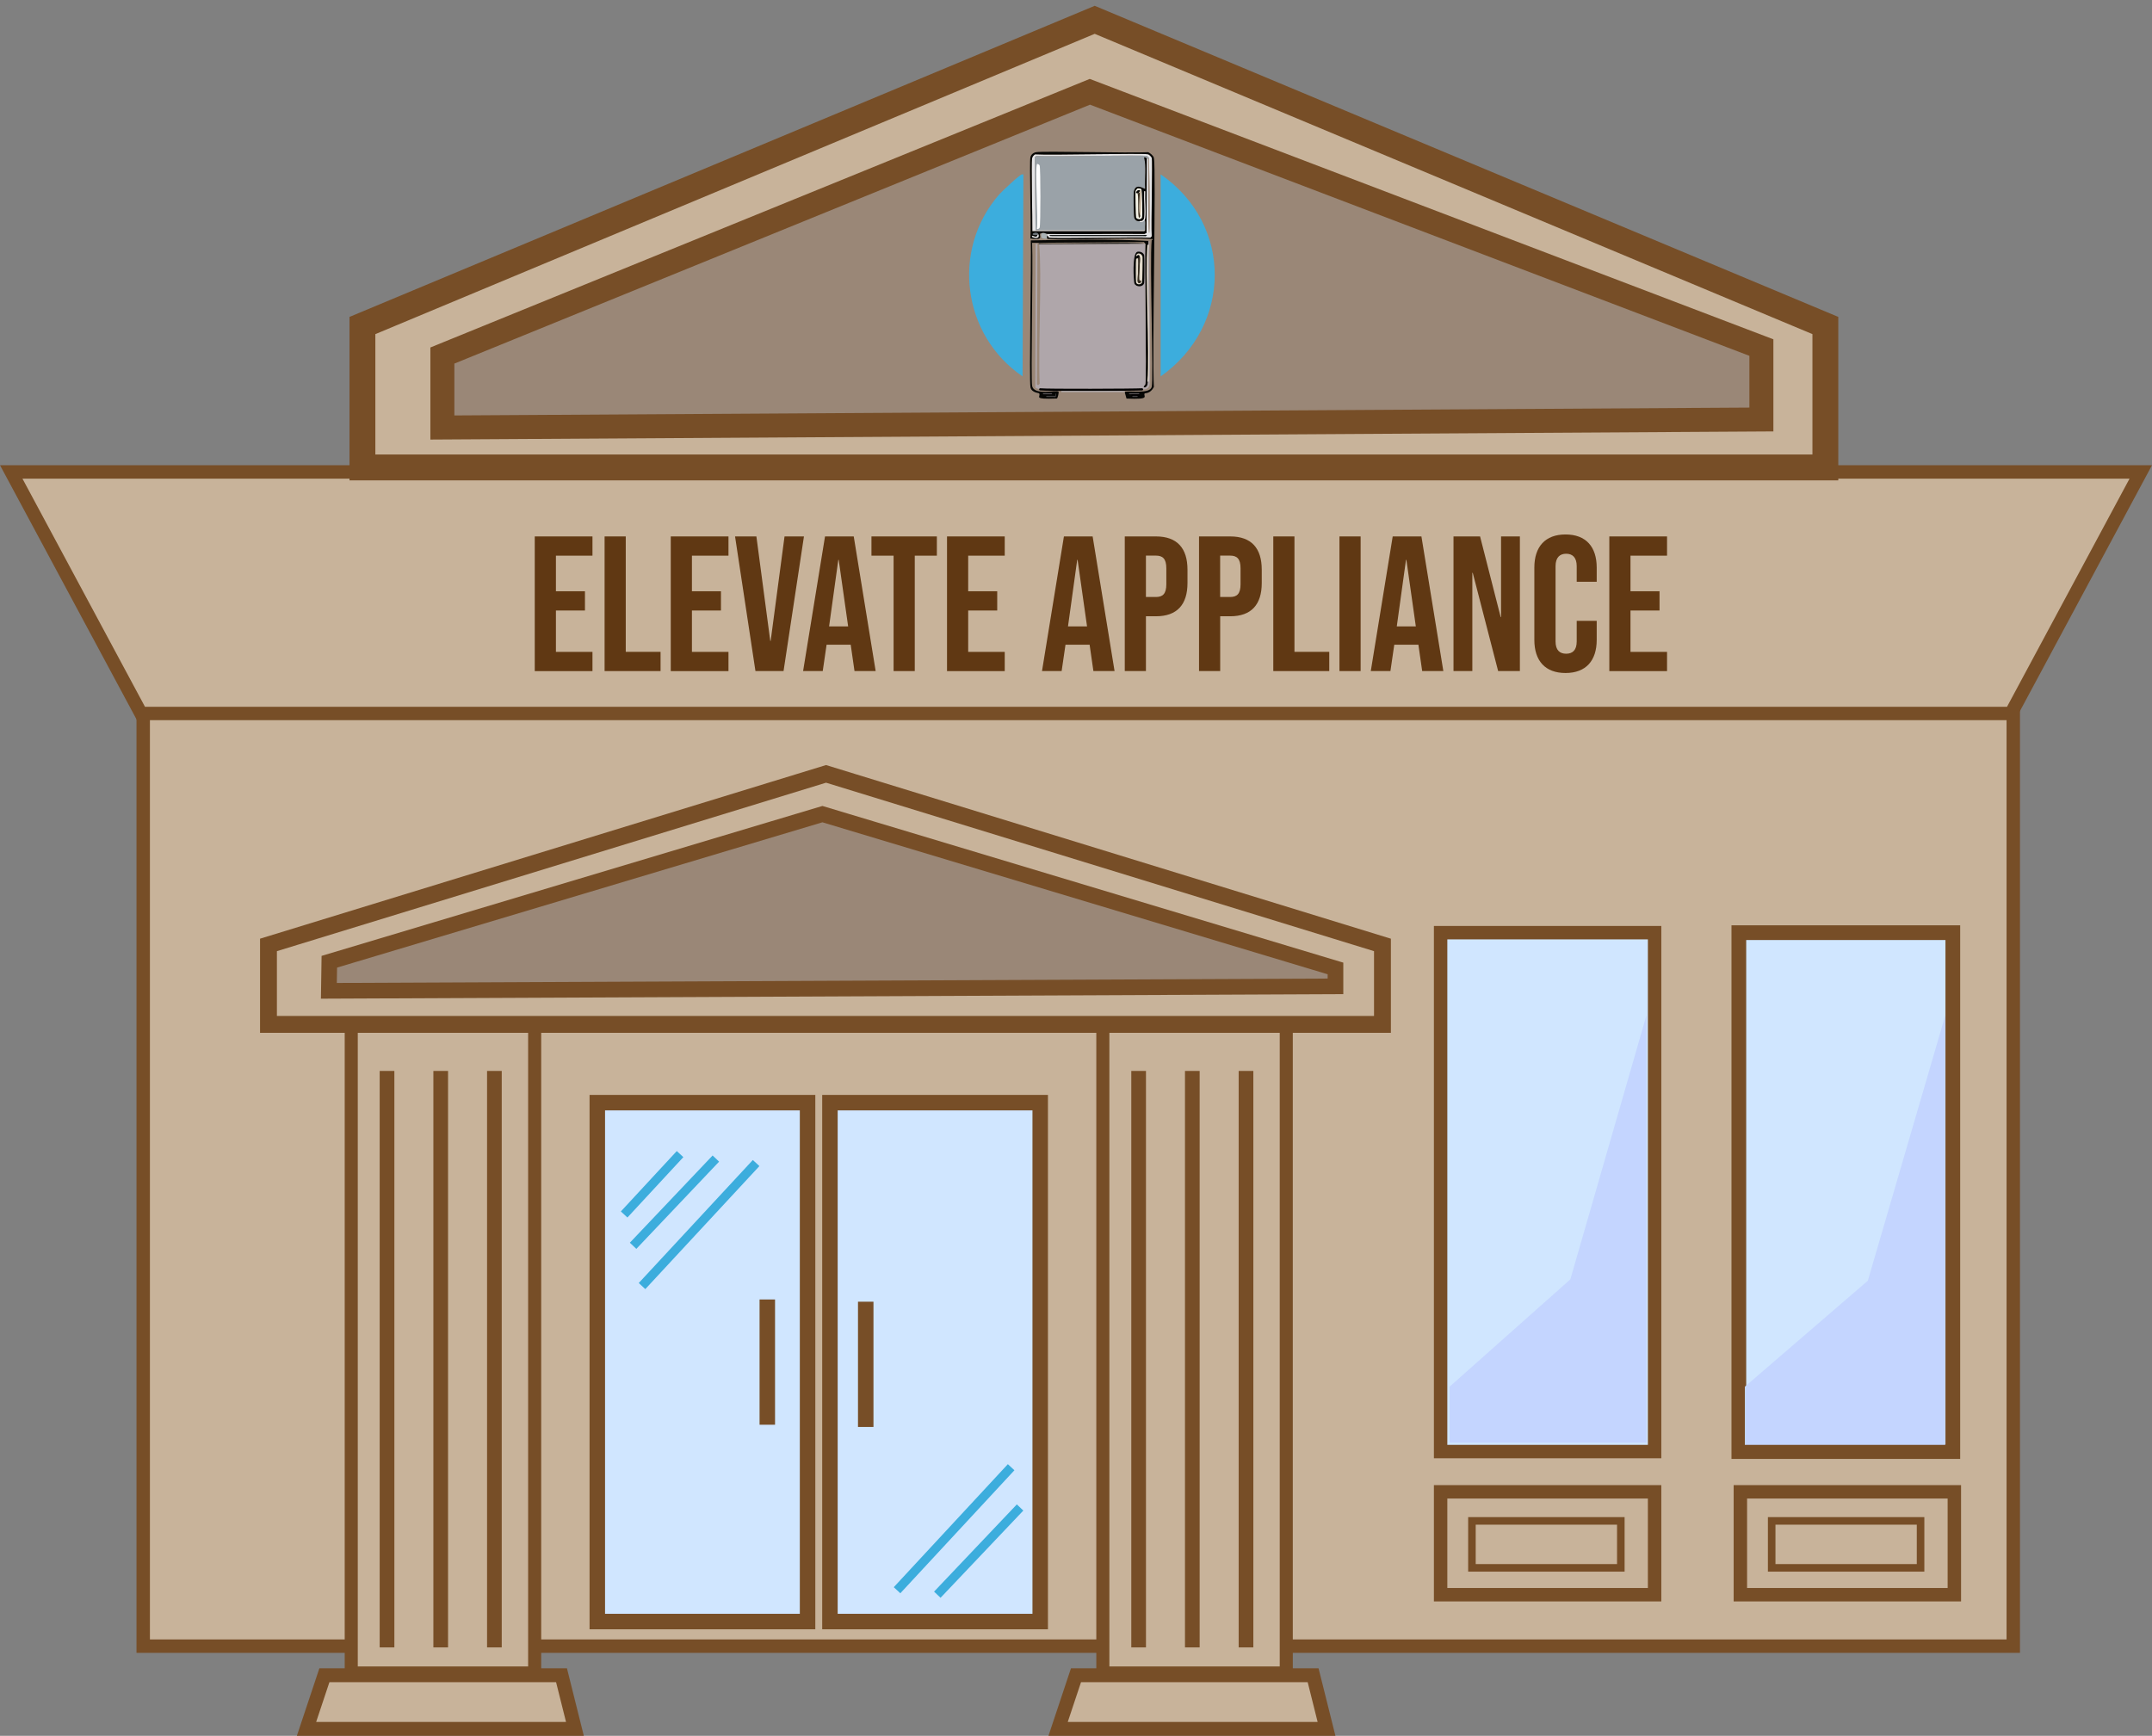 <?xml version="1.0" encoding="UTF-8"?><svg id="Layer_1" xmlns="http://www.w3.org/2000/svg" viewBox="0 0 481.02 388.05"><rect x="0" y="0" width="481.02" height="388.05" fill="#808080" stroke="none"/><defs><style>.cls-1{fill:#2c2b28;}.cls-2{stroke:#555052;}.cls-2,.cls-3,.cls-4,.cls-5,.cls-6,.cls-7,.cls-8,.cls-9{fill:none;}.cls-2,.cls-3,.cls-5,.cls-7,.cls-8,.cls-9{stroke-linecap:round;stroke-linejoin:round;}.cls-2,.cls-5,.cls-8,.cls-9{stroke-width:.24px;}.cls-10,.cls-11,.cls-12,.cls-13,.cls-14,.cls-15,.cls-16{fill:#c8b39a;}.cls-17{stroke-width:5.36px;}.cls-17,.cls-11,.cls-12,.cls-18,.cls-19,.cls-4,.cls-6,.cls-20,.cls-21,.cls-13,.cls-14,.cls-15,.cls-22,.cls-16{stroke-miterlimit:10;}.cls-17,.cls-11,.cls-12,.cls-18,.cls-19,.cls-4,.cls-6,.cls-21,.cls-13,.cls-14,.cls-15,.cls-22,.cls-16{stroke:#774e27;}.cls-17,.cls-19,.cls-23{fill:#9a8777;}.cls-24,.cls-20{fill:#3caddd;}.cls-3{stroke:#020101;}.cls-3,.cls-7{stroke-width:.48px;}.cls-25{fill:#e1d9c9;}.cls-11,.cls-18{stroke-width:3px;}.cls-12{stroke-width:3.11px;}.cls-26{fill:#6c7278;}.cls-27{fill:#070705;}.cls-28{fill:#aeaaae;}.cls-29{fill:#e5e5e7;}.cls-30{fill:#9aa2a8;}.cls-18,.cls-21,.cls-22{fill:#d0e6ff;}.cls-31{fill:#f3efef;}.cls-19{stroke-width:3.5px;}.cls-32{fill:#abb2b4;}.cls-4{stroke-width:3.28px;}.cls-5{stroke:#f3e8d6;}.cls-33{fill:#f5f4e8;}.cls-6,.cls-21{stroke-width:3.46px;}.cls-7{stroke:#030101;}.cls-34{fill:#603813;}.cls-35{fill:#afa6aa;}.cls-36{fill:#010402;}.cls-20{stroke:#3caddd;stroke-width:2px;}.cls-37{fill:#424141;}.cls-13{stroke-width:5.78px;}.cls-14{stroke-width:3.77px;}.cls-38{fill:#382d1f;}.cls-8{stroke:#545053;}.cls-39{fill:#fefefe;}.cls-15{stroke-width:2.92px;}.cls-9{stroke:#413f42;}.cls-40{fill:#c4d5ff;}.cls-22{stroke-width:3.29px;}.cls-16{stroke-width:1.69px;}</style></defs><rect class="cls-11" x="32.01" y="159" width="418" height="209"/><rect class="cls-15" x="78.51" y="228.5" width="41" height="145.5"/><line class="cls-4" x1="86.51" y1="239.41" x2="86.51" y2="368.28"/><line class="cls-4" x1="98.51" y1="239.41" x2="98.51" y2="368.28"/><line class="cls-4" x1="110.51" y1="239.41" x2="110.51" y2="368.28"/><rect class="cls-15" x="246.51" y="228.5" width="41" height="145.5"/><line class="cls-4" x1="254.51" y1="239.41" x2="254.51" y2="368.28"/><line class="cls-4" x1="266.51" y1="239.41" x2="266.51" y2="368.28"/><line class="cls-4" x1="278.51" y1="239.41" x2="278.51" y2="368.28"/><polygon class="cls-11" points="449.51 159.5 31.51 159.5 2.51 105.5 478.51 105.5 449.51 159.5"/><polygon class="cls-14" points="184.64 173 60.01 211.24 60.01 211.24 60.01 229 309.01 229 309.01 211.24 309.01 211.24 184.64 173"/><polygon class="cls-19" points="183.83 182 73.61 215 73.51 221.5 298.51 220.5 298.51 216.5 183.83 182"/><polygon class="cls-13" points="244.69 4.43 81.01 72.77 81.01 72.77 81.01 104.5 408.01 104.5 408.01 72.77 408.01 72.77 244.69 4.43"/><polygon class="cls-17" points="243.61 20.52 98.88 79.48 98.88 95.57 393.71 93.78 393.71 77.7 243.61 20.52"/><rect class="cls-21" x="133.51" y="246.5" width="47" height="116"/><rect class="cls-21" x="185.51" y="246.5" width="47" height="116"/><line class="cls-6" x1="171.51" y1="290.5" x2="171.51" y2="318.5"/><line class="cls-6" x1="193.51" y1="291" x2="193.51" y2="319"/><line class="cls-20" x1="169.01" y1="260" x2="143.51" y2="287.5"/><line class="cls-20" x1="226.01" y1="328" x2="200.51" y2="355.5"/><line class="cls-20" x1="160.01" y1="259" x2="141.51" y2="278.5"/><line class="cls-20" x1="228.01" y1="337" x2="209.51" y2="356.5"/><line class="cls-20" x1="152.01" y1="258" x2="139.51" y2="271.5"/><rect class="cls-18" x="322.01" y="208.5" width="47.83" height="116"/><polyline class="cls-40" points="368.01 227 368.01 275 368.01 322.5 324.01 322.5 324.01 310 351.01 286"/><rect class="cls-11" x="322.01" y="333.5" width="47.83" height="23"/><rect class="cls-16" x="329.01" y="340" width="33.28" height="10.5"/><rect class="cls-11" x="389.01" y="333.5" width="47.83" height="23"/><rect class="cls-22" x="388.67" y="208.5" width="47.83" height="116"/><polyline class="cls-40" points="434.81 227 434.81 275.25 434.81 323 390.01 323 390.01 310 417.5 286.31"/><path class="cls-34" d="M119.53,119.92h12.9v4.3h-8.17v7.96h6.49v4.3h-6.49v9.25h8.17v4.3h-12.9v-30.1Z"/><path class="cls-34" d="M135.14,119.92h4.73v25.8h7.78v4.3h-12.51v-30.1Z"/><path class="cls-34" d="M149.93,119.92h12.9v4.3h-8.17v7.96h6.49v4.3h-6.49v9.25h8.17v4.3h-12.9v-30.1Z"/><path class="cls-34" d="M164.3,119.92h4.77l3.1,23.35h.09l3.1-23.35h4.34l-4.56,30.1h-6.28l-4.56-30.1Z"/><path class="cls-34" d="M184.42,119.92h6.41l4.9,30.1h-4.73l-.86-5.98v.09h-5.38l-.86,5.89h-4.39l4.9-30.1ZM189.58,140.04l-2.11-14.88h-.09l-2.06,14.88h4.26Z"/><path class="cls-34" d="M199.73,124.22h-4.94v-4.3h14.62v4.3h-4.94v25.8h-4.73v-25.8Z"/><path class="cls-34" d="M211.68,119.92h12.9v4.3h-8.17v7.96h6.49v4.3h-6.49v9.25h8.17v4.3h-12.9v-30.1Z"/><path class="cls-34" d="M237.82,119.92h6.41l4.9,30.1h-4.73l-.86-5.98v.09h-5.38l-.86,5.89h-4.39l4.9-30.1ZM242.98,140.04l-2.11-14.88h-.09l-2.06,14.88h4.26Z"/><path class="cls-34" d="M251.41,119.92h6.97c4.73,0,7.05,2.62,7.05,7.44v2.97c0,4.82-2.32,7.44-7.05,7.44h-2.24v12.25h-4.73v-30.1ZM258.38,133.46c1.5,0,2.32-.69,2.32-2.84v-3.57c0-2.15-.82-2.84-2.32-2.84h-2.24v9.25h2.24Z"/><path class="cls-34" d="M268.01,119.92h6.97c4.73,0,7.05,2.62,7.05,7.44v2.97c0,4.82-2.32,7.44-7.05,7.44h-2.24v12.25h-4.73v-30.1ZM274.97,133.46c1.5,0,2.32-.69,2.32-2.84v-3.57c0-2.15-.82-2.84-2.32-2.84h-2.24v9.25h2.24Z"/><path class="cls-34" d="M284.61,119.92h4.73v25.8h7.78v4.3h-12.51v-30.1Z"/><path class="cls-34" d="M299.4,119.92h4.73v30.1h-4.73v-30.1Z"/><path class="cls-34" d="M311.31,119.92h6.41l4.9,30.1h-4.73l-.86-5.98v.09h-5.38l-.86,5.89h-4.39l4.9-30.1ZM316.47,140.04l-2.11-14.88h-.09l-2.06,14.88h4.26Z"/><path class="cls-34" d="M324.9,119.92h5.93l4.6,18.02h.09v-18.02h4.21v30.1h-4.86l-5.68-21.97h-.09v21.97h-4.21v-30.1Z"/><path class="cls-34" d="M342.96,143.05v-16.17c0-4.64,2.41-7.4,6.97-7.4s6.97,2.75,6.97,7.4v3.18h-4.47v-3.48c0-1.98-.95-2.79-2.36-2.79s-2.37.82-2.37,2.79v16.81c0,1.98.95,2.75,2.37,2.75s2.36-.77,2.36-2.75v-4.6h4.47v4.26c0,4.64-2.41,7.4-6.97,7.4s-6.97-2.75-6.97-7.4Z"/><path class="cls-34" d="M359.72,119.92h12.9v4.3h-8.17v7.96h6.49v4.3h-6.49v9.25h8.17v4.3h-12.9v-30.1Z"/><g id="Generative_Object"><path class="cls-24" d="M228.45,38.98c.12,0,.24-.04.3.06l-.18,45.1c-13.47-9.15-16.01-28.26-5.27-40.62.56-.65,4.67-4.54,5.15-4.54Z"/><path class="cls-24" d="M259.44,38.98c16.19,11.15,16.03,33.86,0,45.16v-45.16Z"/><path class="cls-27" d="M256.72,53.87c.08.66-.12.92-.12.97-.54,6.01.53,24.01,0,30.39-.02.25-.06,1.19-.54,1.33-.95.28-.07-.61-.06-.67.35-2.3-.2-26.2,0-31.42l-.3-.36-25,.18c.23,4.82-.31,30.38,0,31.96.45,2.32,5.53.78,5.93,1.33.05.07-.16,1.47-.42,1.51-5.55.21-3.47-.39-3.93-1.15-.06-.11-1.68-.13-1.94-1.33-.35-1.61.22-28.37.06-32.87,8.76-.12,17.6-.36,26.33.12Z"/><path class="cls-32" d="M234.08,52.3c-.02.11.03.26,0,.36-.08.33-.06.4,0,.73-1.1-.09-1.48.12-1.33-1.21.56-.34,1.11.12,1.33.12Z"/><path class="cls-29" d="M234.08,52.66c.03-.1-.02-.25,0-.36,7.24.13,14.5-.1,21.73,0l.48-.24.06-16.59c.08.03.25-.02.36,0-.19,22.33.55,22.15.12,0,.07-.24-.41-.58-.54-.61-1.21-.26-20.79.2-24.7,0l-.3.3.18,16.28h24.52l-.18.24h-25.06c.05-2.87-.27-15.3-.06-16.28.08-.4.35-.68.67-.91,3.49.24,24.08-.31,25.3,0,.22.06.73.57.79.79.22.87-.17,14.71,0,17.55l-.3.3c-3.3-.2-21.54.27-22.64,0-.16-.04-.27-.42-.42-.48Z"/><path class="cls-35" d="M232.27,54.6l23.49-.12c.06.02.16,0,.24,0-.2,5.22.35,29.11,0,31.42,0,.06-.89.94.06.67.49-.14.52-1.08.54-1.33.53-6.38-.54-24.38,0-30.39,0-.05.2-.31.12-.97l.24.06c-.23,4.41.34,30.51,0,32.08-.27,1.26-1.58,1.02-1.69,1.03-1.3.11-21.64.19-22.76,0-.22-.04-1.01-.23-1.09-.42l.06-32.14.42.06-.12,31.36c.26.34.35.14.61-.12-.37-7.95.54-24.57-.12-31.17Z"/><path class="cls-1" d="M255.75,54.48l-23.49.12s-.25-.02-.06-.24c3.66.3,21.63-.44,23.55.12Z"/><path class="cls-27" d="M254.24,56.29c.58-.13,1.36.17,1.51.79.08.3.08,5.87,0,6.17-.25,1-1.81.97-2.18.12-.15-.34-.59-6.79.67-7.08Z"/><path class="cls-25" d="M254.42,57.75c.16.97-.17,4.89-.12,5.15.13.73.95.29.67-.18-.06-.11-.26.21-.3.06-.23-.8.24-4.62.12-5.27-.21-1.13-.74-.02-.85-.3.17-.93,1.33-.59,1.45.24.04.28-.03,5.42-.12,5.69-.16.5-1.14.62-1.33,0-.08-.25-.09-4.96,0-5.21.09-.25.43-.15.48-.18Z"/><path class="cls-38" d="M254.78,57.5c.12.65-.35,4.46-.12,5.27.04.15.24-.17.3-.06.28.47-.54.91-.67.18-.04-.25.28-4.18.12-5.15.02-.01.06-.29.36-.24Z"/><path class="cls-30" d="M256.84,35.47h-.12c-.12-.02-.29.03-.36,0-.03-.01-.03-.29-.61-.3.53,2.18.11,4.72.24,7.02-.12.21-2.16-1.57-2.54.73-.09.55-.03,5.42.12,5.81.34.9,1.1.71,1.82.71.19-.11.28-.23.39-.41.02-.04.03-.08.05-.12-.02.04-.03.09-.05.12.42.35.14,1.46.22,2.42h-24.52l-.18-16.28.3-.3c3.91.2,23.49-.26,24.7,0,.14.03.61.36.54.61Z"/><path class="cls-39" d="M231.84,36.68c.13-.11.51.19.54.3.23.66.24,13.27,0,13.92-.06.16-.48.45-.61.24.36-1.69-.5-14,.06-14.47Z"/><path class="cls-23" d="M256.72,35.47h.12c.43,22.15-.32,22.33-.12,0Z"/><path class="cls-27" d="M234.08,53.39c-.06-.33-.08-.39,0-.73.15.06.26.45.42.48,1.1.27,19.34-.2,22.64,0l.3-.3c-.17-2.85.22-16.69,0-17.55-.06-.22-.57-.73-.79-.79-1.23-.31-21.81.24-25.3,0-.32.23-.58.51-.67.91-.21.98.11,13.42.06,16.28h25.06l.18-.24c-.08-.96.2-2.07-.22-2.42.02-.04.03-.08.05-.12-.02.04-.03.09-.05.12-.11.18-.2.3-.39.41-.72,0-1.48.18-1.82-.71-.15-.39-.21-5.26-.12-5.81.38-2.29,2.42-.52,2.54-.73-.14-2.3.29-4.84-.24-7.02.57,0,.57.29.61.3l-.06,16.59-.48.24c-7.23-.1-14.49.13-21.73,0-.23,0-.77-.47-1.33-.12-.04.02-.18-.05-.24.06-.28.54.97,1.5-2.18,1.09.19-3.31-.25-16.9,0-18.16.13-.63.66-1.04,1.27-1.15,1.63-.3,20.84.23,25.06,0,.46.21,1.16.77,1.27,1.27.55,2.5-.42,44.54,0,51.21-.81,1.59-1.98,1.34-2.06,1.45-.42.62,1.54,1.4-4.06,1.15l-.42-1.51c1.28-.3,5.63.54,6.05-1.09.48-1.86-.49-27.7,0-32.81,0-.09.31,0,.24-.24-6.34-.44-18.26.39-23.61-.06Z"/><path class="cls-26" d="M232.14,52.42c-.13-.01-.2-.05-.24.12-2.44.19-.06-1.19.24-.12Z"/><path class="cls-29" d="M232.14,52.42c.37,1.27-1.42.65-1.45.54-.25-.78.98.55,1.21-.42.04-.17.11-.13.24-.12Z"/><path class="cls-33" d="M254.24,42.13c.16-.05.71.01.85.12.26.21.28,6.05.18,6.36-.19.59-1.18.45-1.33,0-.09-.28-.18-5.64-.12-5.93.02-.08.34-.52.42-.54Z"/><path class="cls-10" d="M254.9,48.3c-.51-1.04-.19-3.69-.12-5.15,0-.1-.24-.05-.24-.06.01-.16.35-.26.24-.61.09.01.15-.04.24.06.2.21,0,5.46-.12,5.75Z"/><path class="cls-38" d="M254.54,43.1s.25-.04.24.06c-.06,1.45-.39,4.11.12,5.15-.78,1.84-.3-3.71-.61-5.08l.24-.12Z"/><path class="cls-27" d="M254.78,42.49c.1.34-.23.44-.24.61l-.24.12s-.35,0-.36-.18c0-.12.2-.63.85-.54Z"/><path class="cls-3" d="M232.51,87.04c1.12.19,21.46.11,22.76,0"/><line class="cls-8" x1="235.05" y1="88.01" x2="233.23" y2="88.01"/><path class="cls-37" d="M235.53,88.74h-1.57c-.16,0-.16-.24,0-.24.25,0,1.7,0,1.91,0,.15-.09,0-.55.14-.54.12.04.15.7-.14.82-.06,0-.26-.02-.34-.02h0Z"/><path class="cls-36" d="M235.17,52.55h20.1c.72-.01,1.12-.01,1.12-.01,0,0-.23.23-.27.27-.28,0-.56-.03-.85-.03h-20.1c-.2,0-.57.04-.58-.21.11-.05.42,0,.58-.02h0Z"/><path class="cls-28" d="M250.79,87.65h-13.44s-.12,0-.12,0c0,0,0-.24,0-.24.16,0,13.41,0,13.56,0,.19.01.4,0,.58.06.35.31.02.14-.58.19h0Z"/><line class="cls-2" x1="254.54" y1="88.01" x2="252.48" y2="88.01"/><line class="cls-7" x1="253.09" y1="88.38" x2="254.54" y2="88.38"/><line class="cls-9" x1="254.18" y1="88.62" x2="253.21" y2="88.62"/><path class="cls-31" d="M255.99,42.87c-.09,1.95.18,3.95,0,5.91-.12.6-.62.96-1.21.86,0,0,0-.24,0-.24.51.08.86-.18.96-.66.18-2-.09-3.99,0-6.01.26.04.25-.04.24.14h0Z"/><path class="cls-5" d="M256.6,54.84c-.54,6.01.53,24.01,0,30.39"/></g><polygon class="cls-12" points="125.51 374.5 72.51 374.5 68.51 386.5 128.51 386.5 125.51 374.5"/><polygon class="cls-12" points="293.51 374.5 240.51 374.5 236.51 386.5 296.51 386.5 293.51 374.5"/><rect class="cls-16" x="396.01" y="340" width="33.28" height="10.5"/></svg>